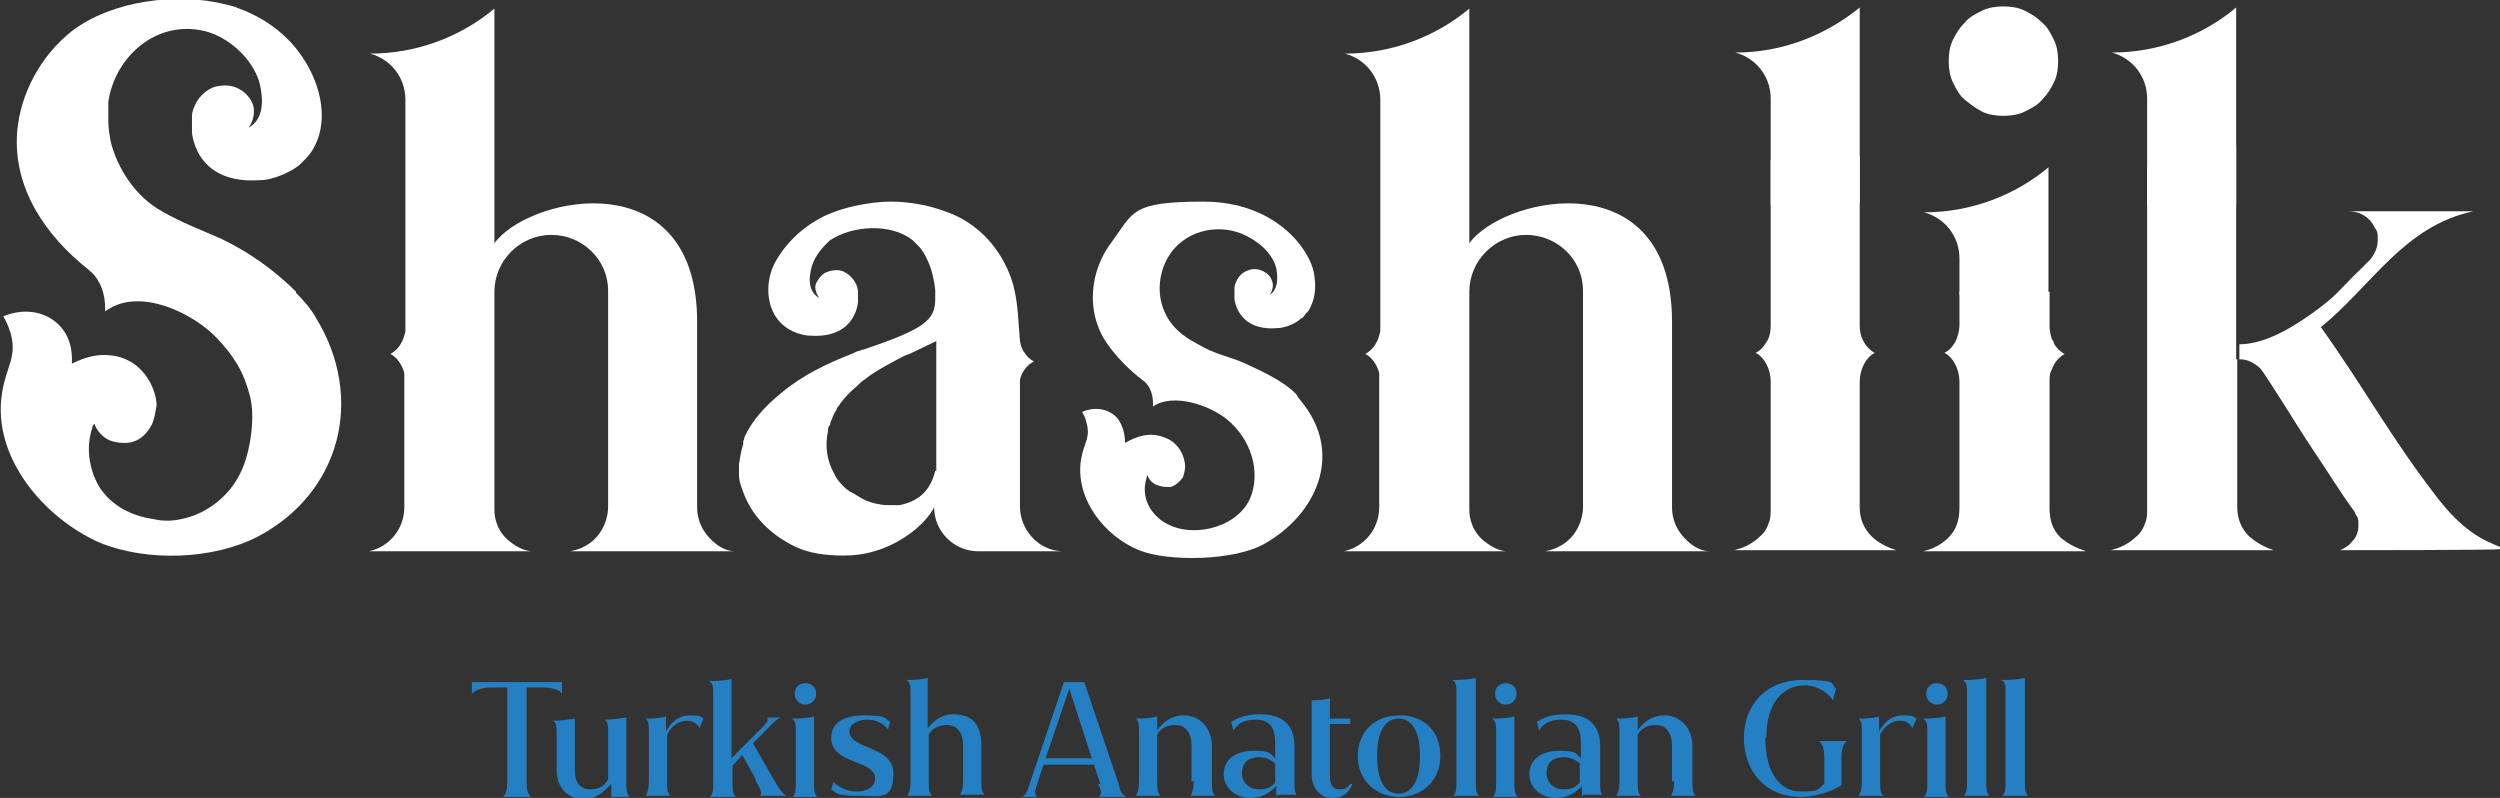 <?xml version="1.0" encoding="UTF-8"?>
<svg id="Layer_1" data-name="Layer 1" xmlns="http://www.w3.org/2000/svg" version="1.1" viewBox="0 0 233.1 74.4">
  <rect x="0" y="0" width="233.1" height="74.4" fill="#333333" stroke="none"/>
  <defs>
    <style>
      .cls-1 {
        fill: #2580c3;
      }

      .cls-1, .cls-2 {
        stroke-width: 0px;
      }

      .cls-2 {
        fill: #fff;
      }
    </style>
  </defs>
  <path class="cls-1" d="M52.4,64.7h0c-.2-.4-1-.6-1.8-.6h-1.5v8.8c0,.7.1,1.1.4,1.4h-2.6c.3-.3.4-.7.4-1.4v-8.8s-1.5,0-1.5,0c-.7,0-1.5.2-1.8.6h0v-1.1h8.4v1.1Z"/>
  <path class="cls-1" d="M57,74.3v-1.2c-.6.6-1.3,1.4-2.6,1.4s-2.5-.9-2.5-2.7v-3.4c0-.7,0-.9-.3-1.2.7,0,1.3-.1,2-.2v4.8c0,1.2.5,1.8,1.5,1.8s1.3-.5,1.6-.9v-4.4c0-.7,0-.9-.3-1.2.7,0,1.3-.1,2-.2v6c0,.7,0,1.1.3,1.4h-1.8Z"/>
  <path class="cls-1" d="M65.6,67l-.4.9h0c-.1-.3-.5-.7-1.1-.7-1,0-1.6.7-1.9,1.3v4.3c0,.7,0,1.1.3,1.4h-2.3c.2-.3.3-.7.3-1.4v-4.5c0-.7,0-1-.3-1.3.5,0,1.3,0,1.9-.2v1.4c.5-.9,1.2-1.5,2.2-1.5s1,.1,1.3.3"/>
  <path class="cls-1" d="M70.5,72.7l-1.3-2.3-.9,1v1.5c0,.7,0,1.1.3,1.4h-2.4c.3-.3.3-.7.3-1.4v-8.1c0-.7,0-1.1-.4-1.3.5,0,1.4,0,2.1-.2v7.4l3-3c.3-.3.5-.6.3-.8h1.4c-.5.1-.9.6-1.2.9l-1.5,1.5,1.9,3.3c.3.5.7,1.3,1.2,1.6h-2.5c.4-.2,0-.8-.4-1.5"/>
  <path class="cls-1" d="M76.3,74.3h-2.4c.3-.3.3-.7.3-1.4v-4.6c0-.7,0-1.1-.4-1.3.5,0,1.4,0,2.1-.2v6.1c0,.7,0,1.1.3,1.4M76.1,64.7c0,.6-.5,1-1,1s-1-.4-1-1,.4-1,1-1,1,.4,1,1"/>
  <path class="cls-1" d="M83,67.3l-.2.7h0c-.3-.4-1-.9-1.9-.9s-1.7.4-1.7,1.1c0,1.7,4.1,1.3,4.1,3.9s-1.2,2.1-3.3,2.1-2-.3-2.5-.6l.2-.7h0c.4.4,1.2.9,2.2.9s1.7-.5,1.7-1.2c0-1.8-4.1-1.3-4.1-3.8,0-1.3,1-2.1,3.1-2.1s1.9.3,2.4.6"/>
  <path class="cls-1" d="M89.8,72.9v-3.4c0-1.1-.5-1.9-1.5-1.9s-1.5.5-1.7.9v4.3c0,.7,0,1.1.3,1.4h-2.3c.2-.3.3-.7.3-1.4v-8.1c0-.7,0-1.1-.4-1.3.5,0,1.4,0,2-.2v4.7c.5-.6,1.2-1.3,2.4-1.3,1.8,0,2.6,1,2.6,2.9v3.2c0,.7,0,1.1.3,1.4h-2.3c.2-.3.3-.7.3-1.4"/>
  <path class="cls-1" d="M102.6,73.1l-.6-1.8h-4.7l-.6,1.8c-.2.6-.3,1,0,1.2h-1.4c.5-.3.5-.6.7-1.2l3.2-9.5h1.9l3.2,9.5c.1.5.2.9.7,1.2h-2.6c.4-.2.3-.6,0-1.2M101.8,70.7l-2.1-6.5-2.2,6.5h4.3Z"/>
  <path class="cls-1" d="M111.1,72.9v-3.4c0-1.1-.5-1.9-1.5-1.9s-1.5.5-1.7.9v4.3c0,.7,0,1.1.3,1.4h-2.3c.2-.3.3-.7.3-1.4v-4.5c0-.7,0-1-.3-1.3.5,0,1.3,0,2-.2v1.3c.4-.6,1.2-1.4,2.5-1.4s2.6,1,2.6,2.9v3.2c0,.7,0,1.1.3,1.4h-2.3c.2-.3.3-.7.3-1.4"/>
  <path class="cls-1" d="M119,74.3v-1c-.7.7-1.4,1.1-2.5,1.1s-2.4-.8-2.4-2.2,1.1-2.2,2.8-2.2,1.5.3,2,.7v-1.4c0-1.3-.4-2.2-1.8-2.2s-1.8.6-2.1,1h0l-.2-.8c.5-.3,1.2-.7,2.7-.7,2.3,0,3.2,1.2,3.2,3v3.4c0,.5,0,.9.2,1.1h-1.8ZM118.9,72.9v-1.7c-.3-.3-.8-.6-1.5-.6-1.2,0-1.6.7-1.6,1.5,0,.8.6,1.5,1.6,1.5s1.1-.3,1.5-.6"/>
  <path class="cls-1" d="M126.1,73.1c-.4.9-.9,1.3-1.9,1.3s-1.9-.8-1.9-2.2v-6.9c.4,0,1.1,0,1.7-.2v1.9h1.9v.5h-1.9v4.8c0,.8.2,1.3.9,1.3s.7-.2,1-.5h.1Z"/>
  <path class="cls-1" d="M134.3,70.5c0,2.2-1.6,3.8-3.8,3.8s-3.9-1.5-3.9-3.8,1.6-3.8,3.9-3.8,3.8,1.5,3.8,3.8M128.4,70.5c0,2.4.8,3.5,2,3.5s2-1.1,2-3.5c0-2.4-.8-3.5-2-3.5s-2,1.1-2,3.5"/>
  <path class="cls-1" d="M135.5,63.4c.5,0,1.4,0,2.1-.2v9.6c0,.7,0,1.1.3,1.4h-2.4c.3-.3.3-.7.3-1.4v-8.1c0-.7,0-1.1-.4-1.3"/>
  <path class="cls-1" d="M141.6,74.3h-2.4c.3-.3.3-.7.3-1.4v-4.6c0-.7,0-1.1-.4-1.3.5,0,1.4,0,2.1-.2v6.1c0,.7,0,1.1.3,1.4M141.4,64.7c0,.6-.5,1-1,1s-1-.4-1-1,.4-1,1-1,1,.4,1,1"/>
  <path class="cls-1" d="M147.5,74.3v-1c-.7.7-1.4,1.1-2.5,1.1s-2.4-.8-2.4-2.2,1.1-2.2,2.8-2.2,1.5.3,2,.7v-1.4c0-1.3-.4-2.2-1.8-2.2s-1.8.6-2.1,1h0l-.2-.8c.5-.3,1.2-.7,2.7-.7,2.3,0,3.2,1.2,3.2,3v3.4c0,.5,0,.9.2,1.1h-1.8ZM147.3,72.9v-1.7c-.3-.3-.8-.6-1.5-.6-1.2,0-1.6.7-1.6,1.5,0,.8.6,1.5,1.6,1.5s1.1-.3,1.5-.6"/>
  <path class="cls-1" d="M155.9,72.9v-3.4c0-1.1-.5-1.9-1.5-1.9s-1.5.5-1.7.9v4.3c0,.7,0,1.1.3,1.4h-2.3c.2-.3.3-.7.3-1.4v-4.5c0-.7,0-1-.3-1.3.5,0,1.3,0,2-.2v1.3c.4-.6,1.2-1.4,2.5-1.4s2.6,1,2.6,2.9v3.2c0,.7,0,1.1.3,1.4h-2.3c.2-.3.3-.7.3-1.4"/>
  <path class="cls-1" d="M164.6,68.8c0,3.3,1.4,5,3.3,5s1.5-.2,2.2-.7v-2.5c0-.8-.2-1.3-.5-1.5h2.6c-.3.2-.5.7-.5,1.5v2.6c-.9.6-2.4,1.1-3.8,1.1-3.4,0-5.3-2.5-5.3-5.5s2-5.4,5.5-5.4,2.5.4,3.1.8l-.3,1.1h0c-.4-.7-1.5-1.4-2.6-1.4-2.1,0-3.6,1.7-3.6,4.8"/>
  <path class="cls-1" d="M178.7,67l-.4.9h0c-.1-.3-.5-.7-1.1-.7-1,0-1.6.7-1.9,1.3v4.3c0,.7,0,1.1.3,1.4h-2.3c.2-.3.3-.7.3-1.4v-4.5c0-.7,0-1-.3-1.3.5,0,1.3,0,1.9-.2v1.4c.5-.9,1.2-1.5,2.2-1.5s1,.1,1.3.3"/>
  <path class="cls-1" d="M181.8,74.3h-2.4c.3-.3.3-.7.3-1.4v-4.6c0-.7,0-1.1-.4-1.3.5,0,1.4,0,2.1-.2v6.1c0,.7,0,1.1.3,1.4M181.6,64.7c0,.6-.5,1-1,1s-1-.4-1-1,.4-1,1-1,1,.4,1,1"/>
  <path class="cls-1" d="M183.1,63.4c.5,0,1.4,0,2.1-.2v9.6c0,.7,0,1.1.3,1.4h-2.4c.3-.3.3-.7.3-1.4v-8.1c0-.7,0-1.1-.4-1.3"/>
  <path class="cls-1" d="M186.7,63.4c.5,0,1.4,0,2.1-.2v9.6c0,.7,0,1.1.3,1.4h-2.4c.3-.3.3-.7.3-1.4v-8.1c0-.7,0-1.1-.4-1.3"/>
  <path class="cls-2" d="M183.2,9.3c.5.4,1,.8,1.6,1.1.6.3,1.3.4,2,.4s1.4-.1,2-.4c.6-.3,1.2-.6,1.6-1.1.5-.5.8-1,1.1-1.6.3-.6.4-1.3.4-2s-.1-1.4-.4-2c-.3-.6-.6-1.2-1.1-1.6-.5-.5-1-.8-1.6-1.1-.6-.3-1.3-.4-2-.4s-1.4.1-2,.4c-.6.3-1.2.6-1.6,1.1-.5.5-.8,1-1.1,1.6-.3.6-.4,1.3-.4,2s.1,1.4.4,2c.3.6.6,1.2,1.1,1.6"/>
  <path class="cls-2" d="M27.6,27.2c-2-2-4.4-3.7-6.9-4.9-2-.9-3.7-1.5-5.6-2.6-2.4-1.3-4.2-4-4.8-6.6-.1-.6-.2-1.2-.2-1.8,0-.5,0-.9,0-1.4,0-.1,0-.3,0-.4.6-4.2,4.5-7.7,9-6.6,2.4.6,4.8,2.9,5.2,5.3.3,1.6.1,3-1.1,3.7h0c.4-.6.6-1.4.4-2.1-.2-.6-.7-1.2-1.3-1.5-.7-.4-1.5-.4-2.3-.2-1.1.4-1.9,1.4-2.1,2.6,0,.3,0,.5,0,.8h0c0,.3,0,.6,0,.9,0,0,0,0,0,0,.3,2.2,1.9,4.7,6.3,4.4,1.4,0,3.1-.9,3.7-1.4.2-.2.4-.4.6-.6,0,0,0,0,0,0,.3-.3.6-.7.8-1.1,1.5-2.8.4-6.4-1.4-8.8-1.4-1.9-3.4-3.3-5.6-4.1-.4-.2-.9-.3-1.3-.4C16.6-.7,10.5,0,6.7,2.9,3.8,5.2,1.9,8.7,1.6,12.3c-.4,5.3,2.7,9.7,6.6,12.8.2.2.5.4.7.7,1,1.3.9,2.9.9,3.2,0,0,.1,0,.2-.1,3.1-2.1,8,.3,10.2,2.6,1.6,1.7,2.5,3.1,3.1,5.4.5,1.9.1,4.9-.7,6.8-1,2.4-3.2,4.2-5.7,4.7-.9.2-1.7.2-2.6,0-2.1-.3-4-1.3-5.1-3.1-.9-1.6-1.2-3.6-.6-5.4,0-.1.1-.3.2-.4,0,0,0,0,0,0,.2.6.7,1.2,1.3,1.5.4.2,1,.3,1.5.3h0c1.3,0,2.1-.8,2.6-1.8.2-.5.3-1.1.4-1.7,0,0,0,0,0,0,0-1.5-1.3-4.7-4.9-4.7-1.6,0-2.9.8-3,.8,0-.3.2-2.2-1.2-3.6-1.3-1.3-3.3-1.6-5.2-.8.2.3.5.9.7,1.6.6,2.2-.4,3-.8,5.5-1,6,3.9,11.7,9.1,14,4.4,1.8,10.6,1.6,14.8-.6,7.7-4.1,9.9-12.9,5.4-20.3-.5-.9-1.2-1.7-1.9-2.4"/>
  <path class="cls-2" d="M120.9,36.8c-1.2-1.3-3.5-2.3-5-3-1.2-.5-2.9-.9-4-1.6-1.6-.8-2.9-1.8-3.5-3.6-.5-1.5-.3-3.2.5-4.6,1.4-2.4,4.4-3.2,6.9-2.2,1.4.6,2.8,1.7,3.2,3.2.2,1.1.1,2-.6,2.5h0c.2-.3.4-.9.2-1.3-.1-.4-.4-.7-.8-.9-.4-.2-.9-.3-1.4-.1-.7.2-1.2.9-1.3,1.6,0,.2,0,.3,0,.5,0,.2,0,.4,0,.6.2,1.3,1.2,2.9,3.9,2.7.9,0,1.9-.5,2.3-.9.2-.1.3-.2.4-.4t0,0c.2-.2.4-.4.5-.7.5-1,.5-2.1.3-3.2-.4-2.1-3.5-6.6-10.3-6.6s-6.5,1-8.5,3.7c-2.1,2.7-2.5,6.6-.5,9.5.9,1.3,2.1,2.5,3.4,3.5.2.1.3.3.4.4.6.8.5,1.8.5,2,0,0,0,0,0,0,1.9-1.3,5.3-.1,6.9,1.2,1.1.9,1.9,2.1,2.3,3.4.4,1.3.4,2.8-.2,4.1-1.3,2.7-5.6,3.7-8.1,2-1.3-.9-2-2.4-1.5-4,0,0,0-.2.1-.3,0,0,0,0,0,0,.1.4.4.7.8.9.3.1.6.2.9.2.2,0,.3,0,.5,0,.5-.2.8-.5,1.1-.9,0,0,0,0,0,0,.1-.3.2-.7.2-1,0,0,0,0,0,0,0-.8-.5-2.2-1.9-2.7,0,0,0,0,0,0,0,0,0,0,0,0-1.9-.8-3.6.5-3.7.5,0-.2,0-1.5-.8-2.4-.8-.8-2-1-3.2-.5.1.2.3.5.4,1,.4,1.4-.2,1.8-.5,3.4-.6,3.7,2.2,7.2,5.4,8.5,2.7,1.1,8.9,1,11.7-.6,4.6-2.6,7-7.7,4.2-12.2-.3-.5-.7-1-1.1-1.5M114.2,21.4c-.2,0-.3,0-.5,0,.2,0,.3,0,.5,0"/>
  <path class="cls-2" d="M95.1,47.2v-11c0-.3,0-.5,0-.8.2-.8.7-1.4,1.3-1.7-.4-.2-.7-.5-1-1-.4-.7-.3-1.4-.4-2.2-.1-1.5-.2-3-.7-4.5-.5-1.4-1.2-2.6-2.2-3.7-1.1-1.2-2.5-2.1-4-2.6-1.6-.6-3.4-.9-5.1-.9s-4.8.5-6.8,1.7c-1.6.9-3,2.3-3.9,3.9-1.1,2-.9,4.9,1.1,6.2.6.4,1.5.7,2.2.7,3.1.2,4.2-1.6,4.4-3.1h0c0-.2,0-.4,0-.6,0-.2,0-.3,0-.5-.1-.8-.7-1.5-1.4-1.8-.5-.2-1.1-.1-1.6.1-.4.2-.7.6-.9,1-.2.4,0,1,.3,1.4h0c-.7-.4-1.1-1.2-.8-2.6.2-1.1,1-2.1,1.8-2.8,2.1-1.4,5.7-1.6,7.7,0,.2.2.4.4.6.6.2.2.3.4.5.7.1.2.2.4.3.6.4.9.6,1.8.7,2.7,0,.3,0,.6,0,.9h0c0,2-1.1,2.8-6.7,4.7-.1,0-.2,0-.3.1-.3,0-.5.2-.8.3-2.3.9-4.6,2-6.5,3.6-1.5,1.2-2.8,2.6-3.5,4.2,0,.1,0,.2-.1.3,0,0,0,.2,0,.3-.2.6-.3,1.3-.4,1.9,0,0,0,.2,0,.3s0,.1,0,.2c0,0,0,.2,0,.2,0,0,0,0,0,.2,0,.5.1.9.3,1.4.8,2.5,2.7,4.3,5,5.4,1.3.6,2.8.8,4.5.8s3.2-.4,4.6-1.1c1.4-.7,3-1.9,3.8-3.4h0c0,2.3,1.9,4.1,4.1,4.1h7.8c-2.2-.1-3.9-2-3.9-4.2M87.2,43.9c-.2.8-.5,1.5-1.1,2.1h0c-.3.3-.6.5-1,.7-.4.2-.8.3-1.2.4-.3,0-.6,0-.8,0-.4,0-.8,0-1.2-.1-.7-.1-1.4-.4-2-.8-.2-.1-.3-.2-.5-.3,0,0-.1,0-.2-.1-.1-.1-.3-.2-.4-.3-.4-.4-.8-.8-1-1.3-.7-1.2-.9-2.6-.6-4,0-.2,0-.4.2-.6,0-.2.1-.4.2-.6.1-.3.2-.5.4-.8,0-.2.2-.3.3-.5.4-.6,1-1.2,1.6-1.7.2-.2.4-.4.7-.6.6-.5,1.3-.9,2-1.3.4-.2.7-.4,1.1-.6.4-.2.7-.4,1.1-.5.4-.2,1.9-.9,2.5-1.2v12.1Z"/>
  <path class="cls-2" d="M165.1,14.9h0v15.4c0,.6-.1,1.2-.4,1.6-.3.5-.6.8-1,1,.8.4,1.4,1.5,1.4,2.7v11.8c0,.5,0,1-.2,1.4-.2.6-.5,1-1,1.4-.7.6-1.4.9-2.2,1.1h0c0,0,15.1,0,15.1,0h0c-.9-.3-1.7-.7-2.3-1.3-.7-.7-1.1-1.6-1.1-2.7v-11.7c0-1.2.6-2.3,1.4-2.7-.4-.2-.8-.6-1-1-.3-.5-.4-1-.4-1.6v-15.8h0"/>
  <path class="cls-2" d="M182.7,27.2v3.1c0,.6-.2,1.2-.4,1.6-.3.5-.6.8-1,1,.8.4,1.4,1.5,1.4,2.7v11.7c0,1.2-.3,2.1-1,2.8-.7.7-1.5,1.1-2.4,1.3h0c0,0,15.2,0,15.2,0h0c-.9-.3-1.7-.7-2.4-1.3-.7-.7-1-1.6-1-2.7v-11.8c0-.4,0-.8.2-1.1.2-.7.7-1.2,1.2-1.5-.4-.2-.8-.6-1-1,0-.1-.1-.3-.2-.4-.1-.4-.2-.8-.2-1.1v-3.3"/>
  <path class="cls-2" d="M233.1,51.2h0c0,.1-14.9.1-14.9.1h0c.4-.2.8-.4,1.1-.8.4-.4.6-.9.6-1.5s0-.7-.3-1.1c0,0,0,0,0-.1,0,0,0,0,0,0,0,0,0,0,0,0,0,0,0,0,0,0-1.4-1.9-2.6-3.9-3.9-5.8-1.6-2.4-4.5-7.2-5-7.7-.9-.8-1.6-.8-1.9-.8v-1.4c2,0,4.3-1.1,6.8-2.9,2.4-1.7,2.6-2.3,4.5-4.1.3-.3.6-.6.9-.9,0,0,0,0,0,0,.4-.5.7-1.1.7-1.8s0-.8-.3-1.2c-.4-.9-1.3-1.5-2.4-1.5h11.6c-6.5,1.4-9.5,7-14.2,10.8,4.2,5.9,6.4,10.1,10.7,15.7,2.5,3.3,4.4,4.2,6.3,4.9"/>
  <path class="cls-2" d="M68.4,51.4h-15.2s0,0,0,0c0,0,0,0,0,0,.5-.1,1.6-.4,2.4-1.3,1-1.1,1.1-2.4,1.1-2.8v-20.2h0c0,0,0,0,0,0,0-2.9-2.4-5.2-5.3-5.2h0c-2.9,0-5.3,2.4-5.3,5.3s0,1.7,0,2.2v18.1c0,.3,0,1.6,1.1,2.7,0,0,0,0,.1.1.7.6,1.4,1,2.2,1.1h0c0,0-15.1,0-15.1,0h0c0,0,0,0,0,0,1.9-.4,3.3-2.1,3.3-4.1v-1.4s0-5.8,0-10.2c0-.3,0-.6,0-.9-.2-.8-.7-1.5-1.3-1.8.4-.2.8-.6,1-1,.2-.3.3-.7.4-1.1,0-.2,0-.3,0-.5,0-3.7,0-11.7,0-16.7v-4.4c0-2.1-1.4-3.8-3.3-4.3,0,0,0,0,0,0h0s0,0,0,0c4.4,0,8.5-1.6,11.6-4.2h0s0,21.9,0,21.9c.1-.2.4-.5.7-.8,4.4-4,18.2-6,18.2,8.1v17.3c0,.3,0,1.6,1.1,2.8.9,1,1.8,1.3,2.4,1.3,0,0,0,0,0,0"/>
  <path class="cls-2" d="M200.2,15.6v31.8c0,.5,0,1-.2,1.4-.2.6-.5,1-1,1.4-.7.6-1.4.9-2.2,1.1h0c0,0,15.2,0,15.2,0h0c-.9-.3-1.6-.7-2.3-1.3-.7-.7-1.1-1.6-1.1-2.7v-13.8c0,0,0,0-.1,0v-1.4s0,0,0,0V13.6h0"/>
  <path class="cls-2" d="M200.2,19.2c0-1.5,0-3.2,0-5.6s0-4.4,0-4.4c0-2.1-1.4-3.8-3.3-4.3,0,0,0,0,0,0h0s0,0,0,0c4.4,0,8.5-1.6,11.6-4.2h0s0,13,0,13v5.3"/>
  <path class="cls-2" d="M182.7,27.5c0-2.6,0-3.3,0-3.4,0-2.1-1.4-3.8-3.3-4.3,0,0,0,0,0,0h0s0,0,0,0c4.4,0,8.5-1.6,11.6-4.2h0s0,11.9,0,11.9"/>
  <path class="cls-2" d="M165.1,19.2c0-1.5,0-3.2,0-5.6s0-4.4,0-4.4c0-2.1-1.4-3.8-3.3-4.3,0,0,0,0,0,0h0s0,0,0,0c4.4,0,8.4-1.6,11.6-4.2h0s0,12.9,0,12.9v5.3"/>
  <path class="cls-2" d="M159.3,51.4h-15.2s0,0,0,0c0,0,0,0,0,0,.5-.1,1.6-.4,2.4-1.3,1-1.1,1.1-2.4,1.1-2.8v-20.2h0c0,0,0,0,0,0,0-2.9-2.4-5.2-5.3-5.2h0c-2.9,0-5.3,2.4-5.3,5.3s0,1.7,0,2.2v18.1c0,.3,0,1.6,1.1,2.7,0,0,0,0,.1.1.7.6,1.4,1,2.2,1.1h0c0,0-15.1,0-15.1,0h0c0,0,0,0,0,0,1.9-.4,3.3-2.1,3.3-4.1v-1.4s0-5.8,0-10.2c0-.3,0-.6,0-.9-.2-.8-.7-1.5-1.3-1.8.4-.2.8-.6,1-1,.2-.3.3-.7.4-1.1,0-.2,0-.3,0-.5,0-3.7,0-11.7,0-16.7v-4.4c0-2.1-1.4-3.8-3.3-4.3,0,0,0,0,0,0h0s0,0,0,0c4.4,0,8.5-1.6,11.6-4.2h0s0,21.9,0,21.9c.1-.2.4-.5.7-.8,4.4-4,18.2-6,18.2,8.1v17.3c0,.3,0,1.6,1.1,2.8.9,1,1.8,1.3,2.4,1.3,0,0,0,0,0,0"/>
</svg>
